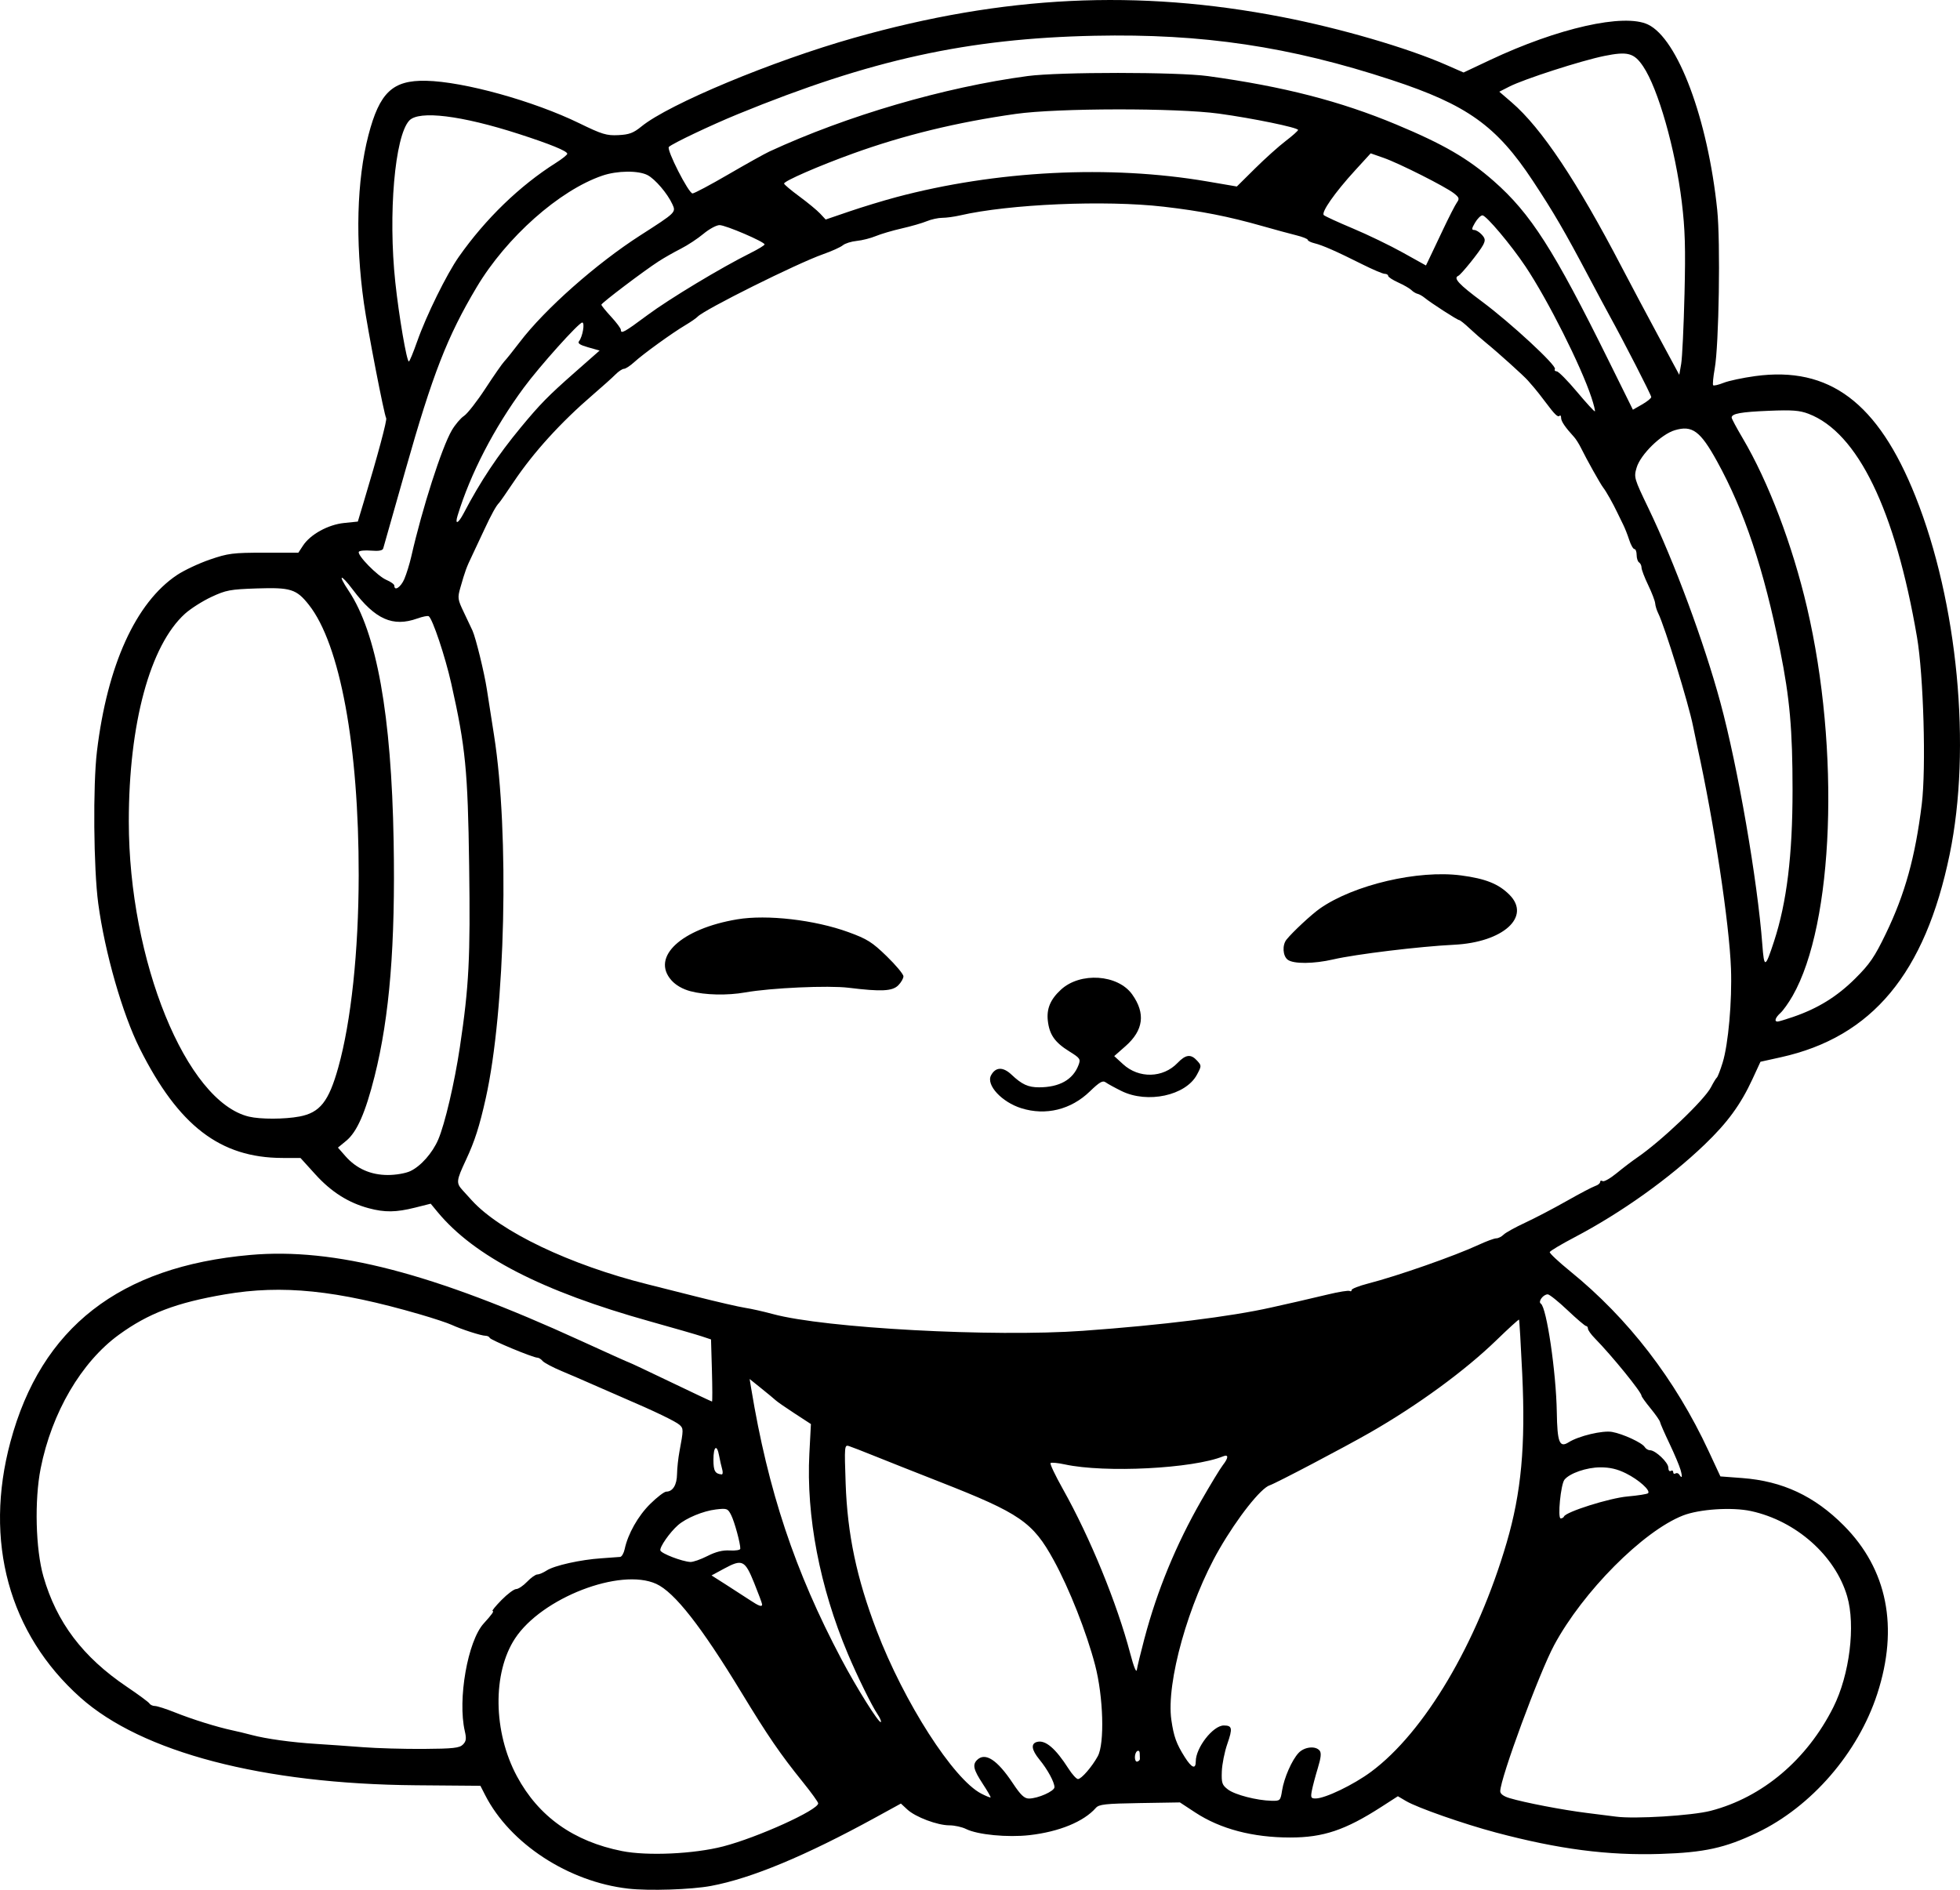<?xml version="1.0" encoding="UTF-8" standalone="no"?>
<!-- Created with Inkscape (http://www.inkscape.org/) -->

<svg
   width="212.888mm"
   height="205.287mm"
   viewBox="0 0 212.888 205.287"
   version="1.1"
   id="svg5"
   xml:space="preserve"
   xmlns="http://www.w3.org/2000/svg"
   xmlns:svg="http://www.w3.org/2000/svg"><defs
     id="defs2" /><g
     id="layer1"
     transform="translate(26.71,-52.51)"><path
       style="fill:#000000;stroke-width:0.265"
       d="m 41.52,257.669 c -6.486,-0.737 -12.842,-4.89 -15.528,-10.147 l -0.523,-1.023 -6.99,-0.057 c -16.641,-0.135 -29.794,-3.575 -36.469,-9.539 -7.754,-6.927 -10.496,-16.97 -7.584,-27.781 3.342,-12.409 11.839,-19.03 26.036,-20.287 9.159,-0.811 19.833,1.961 35.941,9.333 2.83,1.295 5.186,2.355 5.236,2.355 0.05,0 2.072,0.953 4.494,2.117 2.422,1.164 4.444,2.117 4.492,2.117 0.048,0 0.044,-1.518 -0.009,-3.373 l -0.097,-3.373 -0.995,-0.332 c -0.547,-0.183 -3.08,-0.914 -5.628,-1.626 -11.749,-3.28 -19.1,-7.068 -23.09,-11.897 l -0.735,-0.89 -1.7,0.427 c -2.06,0.517 -3.286,0.534 -5.031,0.066 -2.208,-0.592 -4.072,-1.773 -5.792,-3.672 l -1.616,-1.783 -1.984,-0.006 c -6.75,-0.022 -11.266,-3.491 -15.477,-11.887 -1.884,-3.758 -3.796,-10.437 -4.511,-15.761 -0.507,-3.78 -0.584,-12.82 -0.14,-16.523 1.121,-9.344 4.213,-16.156 8.691,-19.15 0.768,-0.514 2.376,-1.27 3.572,-1.681 1.983,-0.681 2.504,-0.747 5.894,-0.747 h 3.719 l 0.515,-0.783 c 0.793,-1.207 2.721,-2.266 4.45,-2.444 l 1.495,-0.154 0.645,-2.145 c 1.529,-5.083 2.551,-8.9 2.434,-9.089 -0.221,-0.357 -2.014,-9.621 -2.421,-12.504 -0.951,-6.745 -0.773,-13.359 0.491,-18.226 1.208,-4.653 2.63,-5.996 6.263,-5.919 4.098,0.087 11.668,2.186 16.655,4.619 2.456,1.198 2.951,1.348 4.227,1.285 1.182,-0.058 1.639,-0.23 2.514,-0.943 2.982,-2.433 14.236,-7.124 23.108,-9.631 16.284,-4.602 30.775,-5.305 46.488,-2.256 6.321,1.227 13.557,3.338 17.786,5.189 l 1.911,0.837 2.851,-1.345 c 7.397,-3.489 14.57,-5.105 17.174,-3.869 3.246,1.54 6.508,10.272 7.527,20.149 0.361,3.502 0.185,14.662 -0.272,17.222 -0.166,0.928 -0.242,1.746 -0.169,1.819 0.073,0.073 0.584,-0.047 1.136,-0.267 0.552,-0.22 2.096,-0.548 3.432,-0.73 8.054,-1.095 13.339,2.875 17.405,13.071 4.594,11.522 6.103,27.32 3.714,38.885 -2.673,12.94 -8.417,19.842 -18.344,22.04 l -2.205,0.488 -0.871,1.884 c -1.282,2.773 -2.716,4.736 -5.203,7.119 -3.859,3.699 -9.053,7.401 -14.113,10.06 -1.45,0.762 -2.666,1.487 -2.701,1.612 -0.036,0.125 0.961,1.06 2.215,2.079 6.329,5.14 11.419,11.753 15.042,19.541 l 1.278,2.748 2.378,0.179 c 4.371,0.33 7.837,1.951 11.026,5.158 4.731,4.757 5.984,11.054 3.636,18.279 -2.085,6.414 -7.143,12.26 -13.054,15.086 -3.476,1.662 -5.728,2.156 -10.51,2.308 -5.708,0.181 -11.037,-0.512 -17.844,-2.321 -3.522,-0.936 -8.537,-2.692 -9.778,-3.424 l -0.885,-0.522 -1.783,1.149 c -3.926,2.53 -6.315,3.334 -9.909,3.334 -4.068,0 -7.588,-0.927 -10.313,-2.716 l -1.669,-1.096 -4.366,0.071 c -3.728,0.06 -4.424,0.137 -4.763,0.523 -1.315,1.496 -3.983,2.593 -7.204,2.961 -2.38,0.271 -5.648,-0.044 -6.894,-0.666 -0.44,-0.219 -1.253,-0.399 -1.808,-0.399 -1.303,0 -3.685,-0.895 -4.574,-1.72 l -0.697,-0.646 -2.707,1.485 c -7.639,4.191 -13.53,6.644 -17.92,7.463 -2.15,0.401 -6.731,0.55 -8.996,0.293 z m 10.319,-4.585 c 3.739,-0.968 10.319,-3.951 10.319,-4.678 0,-0.135 -0.747,-1.171 -1.66,-2.302 -2.453,-3.04 -3.815,-5.027 -6.671,-9.73 -4.376,-7.207 -7.28,-10.909 -9.263,-11.81 -3.911,-1.777 -12.439,1.524 -15.335,5.934 -2.465,3.754 -2.376,10.157 0.207,14.966 2.352,4.379 6.151,7.082 11.422,8.127 2.756,0.546 7.814,0.313 10.98,-0.507 z m 107.256,-3.866 c 5.621,-1.458 10.464,-5.549 13.326,-11.256 1.765,-3.519 2.431,-8.878 1.498,-12.057 -1.295,-4.416 -5.55,-8.185 -10.436,-9.247 -2.067,-0.449 -5.614,-0.218 -7.399,0.482 -4.335,1.701 -10.864,8.272 -13.986,14.075 -1.627,3.024 -5.858,14.492 -5.858,15.877 0,0.285 0.362,0.552 1.009,0.746 1.641,0.492 5.826,1.295 8.384,1.61 1.31,0.161 2.738,0.342 3.175,0.401 2.017,0.276 8.267,-0.107 10.286,-0.631 z m -46.556,-2.183 c 0.224,-1.404 1.068,-3.329 1.801,-4.109 0.62,-0.66 1.829,-0.795 2.278,-0.254 0.208,0.25 0.155,0.773 -0.195,1.918 -0.264,0.866 -0.554,1.961 -0.644,2.434 -0.145,0.763 -0.096,0.859 0.426,0.853 1.042,-0.013 4.11,-1.493 6.002,-2.896 5.812,-4.308 11.529,-13.967 14.726,-24.878 1.597,-5.45 2.065,-10.528 1.695,-18.368 -0.151,-3.19 -0.308,-5.834 -0.348,-5.875 -0.041,-0.041 -1.142,0.962 -2.448,2.229 -3.419,3.318 -8.565,7.079 -13.746,10.047 -2.802,1.605 -10.243,5.517 -10.878,5.718 -0.975,0.309 -3.508,3.517 -5.49,6.953 -3.343,5.795 -5.785,14.504 -5.2,18.544 0.261,1.803 0.543,2.584 1.452,4.024 0.756,1.197 1.199,1.372 1.199,0.472 0,-1.49 1.879,-3.899 3.042,-3.899 0.923,0 0.979,0.296 0.38,2.019 -0.297,0.854 -0.563,2.191 -0.592,2.971 -0.046,1.264 0.027,1.478 0.669,1.965 0.76,0.576 3.124,1.188 4.736,1.225 0.926,0.021 0.964,-0.015 1.136,-1.091 z m -32.514,-0.763 c -0.994,-1.51 -1.126,-2.059 -0.617,-2.569 0.885,-0.885 2.195,-0.036 3.896,2.527 0.848,1.277 1.245,1.654 1.744,1.654 0.974,0 2.774,-0.8 2.774,-1.232 0,-0.547 -0.749,-1.926 -1.626,-2.995 -0.872,-1.062 -0.965,-1.741 -0.264,-1.925 0.907,-0.237 2.007,0.7 3.42,2.911 0.395,0.618 0.857,1.124 1.025,1.124 0.368,5.3e-4 1.519,-1.327 2.15,-2.479 0.756,-1.38 0.607,-6.469 -0.289,-9.897 -0.931,-3.563 -2.806,-8.314 -4.496,-11.396 -2.269,-4.139 -3.652,-5.091 -12.357,-8.505 -2.692,-1.056 -5.907,-2.329 -7.144,-2.83 -1.237,-0.5 -2.474,-0.98 -2.748,-1.066 -0.479,-0.15 -0.493,0.015 -0.352,4.052 0.194,5.545 1.193,10.292 3.364,15.981 2.978,7.804 8.342,16.167 11.37,17.726 0.514,0.264 0.967,0.449 1.008,0.409 0.041,-0.04 -0.346,-0.71 -0.86,-1.491 z m 17.077,-2.694 c -0.011,-0.106 -0.02,-0.377 -0.02,-0.604 0,-0.227 -0.119,-0.339 -0.265,-0.249 -0.357,0.221 -0.339,1.26 0.02,1.14 0.156,-0.052 0.275,-0.181 0.265,-0.287 z m -73.534,-1.555 c 0.356,-0.356 0.397,-0.643 0.208,-1.459 -0.798,-3.441 0.314,-9.788 2.05,-11.695 0.898,-0.987 1.162,-1.358 0.964,-1.358 -0.109,0 0.328,-0.536 0.971,-1.191 0.643,-0.655 1.36,-1.191 1.593,-1.191 0.234,0 0.767,-0.357 1.185,-0.794 0.418,-0.437 0.921,-0.794 1.117,-0.794 0.196,0 0.652,-0.194 1.013,-0.43 0.821,-0.538 3.679,-1.176 5.94,-1.325 0.946,-0.062 1.864,-0.13 2.039,-0.149 0.176,-0.02 0.397,-0.403 0.493,-0.852 0.35,-1.649 1.449,-3.595 2.768,-4.9 0.745,-0.737 1.532,-1.34 1.75,-1.34 0.704,0 1.152,-0.729 1.168,-1.899 0.009,-0.629 0.128,-1.739 0.264,-2.466 0.444,-2.367 0.445,-2.494 0.013,-2.885 -0.422,-0.382 -2.784,-1.518 -6.113,-2.94 -0.946,-0.404 -2.434,-1.054 -3.307,-1.444 -0.873,-0.39 -2.392,-1.045 -3.374,-1.456 -0.983,-0.411 -1.92,-0.908 -2.083,-1.104 -0.163,-0.196 -0.416,-0.357 -0.562,-0.357 -0.476,0 -5.091,-1.917 -5.182,-2.152 -0.049,-0.126 -0.253,-0.229 -0.454,-0.229 -0.459,0 -2.64,-0.704 -3.691,-1.191 -0.437,-0.202 -1.984,-0.714 -3.44,-1.137 -9.047,-2.629 -14.943,-3.234 -21.164,-2.17 -5.296,0.905 -8.33,2.06 -11.53,4.387 -4.085,2.972 -7.294,8.455 -8.498,14.523 -0.684,3.449 -0.548,8.782 0.299,11.735 1.431,4.986 4.28,8.755 9.057,11.979 1.263,0.852 2.371,1.671 2.463,1.82 0.092,0.149 0.359,0.271 0.594,0.271 0.235,0 1.21,0.313 2.167,0.696 1.885,0.754 4.553,1.587 6.238,1.948 0.582,0.124 1.535,0.354 2.117,0.51 1.537,0.412 4.354,0.8 6.974,0.963 1.258,0.078 3.537,0.239 5.065,0.357 1.528,0.119 4.503,0.204 6.611,0.189 3.211,-0.022 3.905,-0.098 4.277,-0.47 z m 45.023,-3.318 c -0.625,-0.923 -2.189,-4.11 -3.222,-6.564 -3.042,-7.225 -4.524,-14.953 -4.169,-21.729 l 0.168,-3.208 -1.757,-1.145 c -0.966,-0.63 -1.89,-1.269 -2.053,-1.422 -0.163,-0.152 -0.87,-0.738 -1.571,-1.302 l -1.275,-1.025 0.169,1.025 c 1.837,11.133 4.743,19.854 9.802,29.416 1.656,3.131 4.093,7.014 4.282,6.825 0.071,-0.071 -0.098,-0.463 -0.374,-0.871 z m 29.015,-8.243 c 1.371,-5.186 3.425,-10.167 6.164,-14.949 1.011,-1.764 2.063,-3.494 2.337,-3.843 0.625,-0.795 0.641,-1.207 0.036,-0.96 -3.272,1.336 -12.835,1.824 -17.2,0.878 -0.765,-0.166 -1.461,-0.231 -1.547,-0.145 -0.086,0.086 0.518,1.357 1.342,2.825 2.956,5.267 5.88,12.41 7.317,17.873 0.38,1.443 0.661,2.137 0.715,1.76 0.049,-0.342 0.424,-1.889 0.834,-3.44 z m -41.54,-3.678 c -0.003,-0.109 -0.39,-1.15 -0.86,-2.313 -1.006,-2.49 -1.293,-2.628 -3.257,-1.566 l -1.375,0.744 1.625,1.035 c 0.893,0.569 2.041,1.312 2.551,1.651 0.983,0.654 1.327,0.772 1.317,0.45 z m -5.947,-5.24 c 0.92,-0.469 1.664,-0.654 2.444,-0.607 0.617,0.037 1.127,-0.046 1.135,-0.185 0.029,-0.526 -0.624,-2.929 -0.993,-3.659 -0.365,-0.72 -0.456,-0.753 -1.667,-0.61 -1.364,0.162 -3.218,0.93 -4.101,1.698 -0.897,0.781 -2.034,2.414 -1.92,2.757 0.113,0.338 2.338,1.193 3.249,1.248 0.291,0.018 1.124,-0.271 1.852,-0.642 z m 93.045,-4.297 c 0.214,-0.512 4.951,-2.005 6.907,-2.177 1.131,-0.1 2.133,-0.258 2.228,-0.353 0.294,-0.294 -1.003,-1.459 -2.396,-2.153 -0.947,-0.472 -1.753,-0.661 -2.799,-0.657 -1.487,0.006 -3.319,0.638 -3.887,1.341 -0.406,0.503 -0.767,4.209 -0.409,4.209 0.148,0 0.309,-0.095 0.358,-0.211 z m 12.653,-5.093 c -0.127,-0.443 -0.668,-1.723 -1.202,-2.844 -0.534,-1.121 -0.991,-2.166 -1.016,-2.321 -0.024,-0.155 -0.487,-0.822 -1.028,-1.482 -0.541,-0.66 -0.984,-1.277 -0.984,-1.37 0,-0.397 -3.203,-4.34 -5.093,-6.269 -0.4,-0.408 -0.728,-0.871 -0.728,-1.028 0,-0.157 -0.091,-0.285 -0.202,-0.285 -0.111,0 -1.019,-0.774 -2.017,-1.72 -0.998,-0.946 -1.965,-1.72 -2.147,-1.72 -0.496,0 -1.084,0.795 -0.749,1.012 0.625,0.405 1.662,7.456 1.732,11.774 0.053,3.305 0.292,3.913 1.288,3.283 1.088,-0.688 3.693,-1.309 4.72,-1.124 1.183,0.213 3.257,1.173 3.539,1.638 0.116,0.192 0.375,0.35 0.575,0.35 0.593,0 1.992,1.328 1.992,1.891 0,0.287 0.119,0.448 0.265,0.358 0.146,-0.09 0.265,-0.03 0.265,0.132 0,0.163 0.111,0.227 0.246,0.144 0.135,-0.084 0.321,-0.031 0.412,0.117 0.309,0.499 0.364,0.273 0.132,-0.536 z m -104.09,-0.054 c -0.095,-0.327 -0.244,-0.982 -0.33,-1.455 -0.237,-1.301 -0.617,-1.03 -0.617,0.441 0,1.208 0.177,1.524 0.891,1.589 0.126,0.011 0.151,-0.247 0.056,-0.574 z m 39.231,-15.028 c 8.51,-0.609 16.023,-1.54 20.412,-2.531 0.946,-0.214 2.256,-0.508 2.91,-0.655 0.655,-0.146 2.134,-0.493 3.288,-0.77 1.153,-0.277 2.195,-0.443 2.315,-0.369 0.12,0.074 0.218,0.026 0.218,-0.106 0,-0.133 0.804,-0.448 1.786,-0.701 3.203,-0.824 9.408,-2.998 12.022,-4.212 0.827,-0.384 1.682,-0.699 1.899,-0.699 0.217,0 0.574,-0.179 0.792,-0.397 0.218,-0.218 1.269,-0.801 2.334,-1.295 1.065,-0.494 3.1,-1.558 4.522,-2.365 1.422,-0.807 2.821,-1.542 3.109,-1.633 0.288,-0.091 0.524,-0.284 0.524,-0.429 0,-0.144 0.122,-0.187 0.271,-0.095 0.149,0.092 0.834,-0.296 1.521,-0.861 0.688,-0.566 1.667,-1.313 2.177,-1.66 2.654,-1.81 7.36,-6.291 8.078,-7.692 0.254,-0.496 0.539,-0.962 0.631,-1.035 0.093,-0.073 0.376,-0.806 0.63,-1.629 0.616,-1.996 1.031,-6.68 0.905,-10.199 -0.176,-4.897 -1.833,-15.842 -3.647,-24.089 -0.136,-0.618 -0.347,-1.63 -0.47,-2.249 -0.486,-2.461 -3.079,-10.858 -3.793,-12.286 -0.159,-0.318 -0.304,-0.794 -0.323,-1.058 -0.018,-0.264 -0.36,-1.158 -0.758,-1.986 -0.399,-0.828 -0.725,-1.684 -0.725,-1.903 0,-0.219 -0.119,-0.471 -0.265,-0.561 -0.146,-0.09 -0.265,-0.454 -0.265,-0.809 0,-0.355 -0.11,-0.646 -0.244,-0.646 -0.134,0 -0.388,-0.446 -0.563,-0.992 -0.176,-0.546 -0.469,-1.29 -0.652,-1.654 -0.183,-0.364 -0.473,-0.959 -0.645,-1.323 -0.449,-0.952 -1.222,-2.321 -1.53,-2.709 -0.293,-0.37 -1.803,-3.066 -2.41,-4.303 -0.214,-0.437 -0.553,-0.972 -0.753,-1.191 -0.963,-1.052 -1.406,-1.703 -1.406,-2.069 0,-0.22 -0.074,-0.327 -0.164,-0.237 -0.195,0.195 -0.516,-0.117 -1.566,-1.522 -0.431,-0.577 -0.963,-1.253 -1.181,-1.502 -0.218,-0.249 -0.531,-0.61 -0.694,-0.802 -0.398,-0.468 -3.275,-3.063 -4.495,-4.054 -0.537,-0.437 -1.388,-1.181 -1.889,-1.654 -0.502,-0.473 -0.99,-0.86 -1.084,-0.861 -0.189,-7.94e-4 -3.099,-1.879 -3.766,-2.431 -0.23,-0.191 -0.571,-0.381 -0.756,-0.422 -0.185,-0.042 -0.485,-0.224 -0.667,-0.405 -0.181,-0.181 -0.823,-0.552 -1.427,-0.824 -0.603,-0.272 -1.097,-0.596 -1.097,-0.719 0,-0.123 -0.169,-0.224 -0.375,-0.224 -0.206,0 -1.308,-0.468 -2.447,-1.039 -2.801,-1.405 -4.312,-2.07 -5.181,-2.281 -0.4,-0.097 -0.728,-0.262 -0.728,-0.367 0,-0.105 -0.566,-0.331 -1.257,-0.502 -0.691,-0.171 -2.328,-0.616 -3.638,-0.989 -3.756,-1.068 -6.689,-1.644 -10.768,-2.115 -6.347,-0.733 -16.767,-0.286 -22.11,0.948 -0.621,0.143 -1.488,0.261 -1.927,0.261 -0.439,0 -1.193,0.165 -1.676,0.366 -0.482,0.202 -1.704,0.555 -2.715,0.785 -1.011,0.23 -2.287,0.606 -2.836,0.835 -0.549,0.229 -1.479,0.465 -2.067,0.523 -0.588,0.059 -1.265,0.272 -1.504,0.474 -0.239,0.202 -1.208,0.64 -2.154,0.973 -2.825,0.994 -12.904,6.015 -13.621,6.784 -0.149,0.16 -0.746,0.572 -1.328,0.918 -1.437,0.852 -4.584,3.127 -5.556,4.017 -0.437,0.4 -0.938,0.727 -1.114,0.728 -0.176,7.94e-4 -0.593,0.277 -0.926,0.615 -0.333,0.338 -1.428,1.32 -2.432,2.183 -3.508,3.015 -6.469,6.274 -8.639,9.507 -0.781,1.164 -1.485,2.176 -1.563,2.249 -0.304,0.282 -0.846,1.26 -1.611,2.91 -0.439,0.946 -1.026,2.196 -1.304,2.778 -0.647,1.351 -0.767,1.679 -1.302,3.548 -0.311,1.086 -0.285,1.27 0.377,2.646 0.391,0.813 0.818,1.717 0.949,2.008 0.36,0.803 1.279,4.561 1.554,6.35 0.134,0.873 0.487,3.135 0.785,5.027 1.675,10.633 1.235,29.855 -0.903,39.423 -0.683,3.056 -1.198,4.662 -2.149,6.695 -1.056,2.257 -1.083,2.501 -0.362,3.293 0.298,0.327 0.744,0.818 0.992,1.091 3.089,3.399 10.662,7.016 19.104,9.126 0.655,0.164 3.036,0.765 5.292,1.335 2.256,0.571 4.637,1.119 5.292,1.218 0.655,0.099 2.011,0.403 3.013,0.676 5.632,1.534 23.923,2.521 33.725,1.82 z m -6.729,-24.173 c -2.138,-0.669 -3.856,-2.53 -3.298,-3.572 0.493,-0.922 1.301,-0.951 2.222,-0.081 1.132,1.07 1.808,1.381 2.999,1.379 2.215,-0.003 3.681,-0.831 4.282,-2.417 0.247,-0.652 0.179,-0.752 -1.018,-1.497 -1.557,-0.968 -2.146,-1.813 -2.316,-3.321 -0.147,-1.308 0.281,-2.322 1.428,-3.377 2.1,-1.934 6.182,-1.66 7.734,0.519 1.472,2.067 1.234,3.898 -0.729,5.626 l -1.221,1.075 0.964,0.883 c 1.717,1.573 4.333,1.511 5.916,-0.141 0.889,-0.928 1.448,-0.991 2.128,-0.24 0.485,0.536 0.485,0.569 -0.025,1.521 -1.213,2.266 -5.371,3.164 -8.194,1.77 -0.728,-0.359 -1.502,-0.784 -1.72,-0.943 -0.316,-0.231 -0.666,-0.03 -1.722,0.992 -2.046,1.98 -4.783,2.652 -7.427,1.824 z m -35.953,-12.715 c -0.844,-0.226 -1.578,-0.648 -2.051,-1.177 -2.263,-2.533 1.061,-5.617 7.149,-6.632 3.224,-0.538 8.402,0.059 12.057,1.389 2.046,0.745 2.582,1.082 4.167,2.62 1.001,0.971 1.819,1.954 1.819,2.183 0,0.229 -0.253,0.67 -0.562,0.979 -0.641,0.641 -1.843,0.7 -5.391,0.264 -2.195,-0.27 -8.44,0.012 -11.227,0.506 -1.953,0.346 -4.377,0.292 -5.962,-0.133 z m 64.88,-3.42 c -0.539,-0.409 -0.61,-1.587 -0.132,-2.185 0.653,-0.818 2.73,-2.749 3.638,-3.383 3.687,-2.574 10.67,-4.207 15.341,-3.587 2.647,0.351 4.054,0.914 5.233,2.093 2.396,2.396 -0.682,5.175 -6.022,5.437 -3.727,0.183 -10.67,1.025 -13.106,1.59 -2.127,0.493 -4.328,0.509 -4.951,0.036 z m -95.292,22.961 c 1.137,-0.539 2.401,-1.971 3.024,-3.423 0.722,-1.685 1.772,-6.167 2.351,-10.041 0.994,-6.643 1.148,-9.664 1.008,-19.718 -0.145,-10.364 -0.389,-12.853 -1.94,-19.769 -0.664,-2.96 -2.042,-7.072 -2.456,-7.328 -0.106,-0.066 -0.662,0.047 -1.234,0.251 -2.665,0.95 -4.573,0.1 -6.994,-3.116 -1.356,-1.801 -1.691,-1.732 -0.47,0.096 3.052,4.571 4.648,13.454 4.892,27.226 0.198,11.223 -0.435,19.028 -2.07,25.529 -0.996,3.958 -1.91,6.036 -3.077,6.998 l -0.903,0.744 0.82,0.934 c 1.185,1.35 2.745,2.042 4.605,2.042 0.875,1.2e-4 1.938,-0.185 2.446,-0.426 z M 5.817,173.797 c 2.228,-0.423 3.179,-1.624 4.215,-5.328 1.396,-4.988 2.207,-12.615 2.218,-20.863 0.019,-14.025 -2.025,-25.118 -5.418,-29.402 -1.345,-1.698 -1.972,-1.895 -5.641,-1.773 -2.9,0.097 -3.357,0.182 -4.948,0.927 -0.964,0.451 -2.25,1.27 -2.858,1.819 -3.8,3.433 -6.105,11.951 -6.105,22.559 0,15.124 6.237,30.451 13.052,32.074 1.245,0.297 3.883,0.29 5.485,-0.014 z M 168.088,162.964 c 2.667,-0.918 4.737,-2.199 6.691,-4.14 1.598,-1.588 2.121,-2.353 3.348,-4.896 2.082,-4.316 3.192,-8.318 3.9,-14.065 0.481,-3.908 0.192,-13.997 -0.521,-18.156 -2.371,-13.833 -6.439,-22.208 -11.78,-24.247 -0.967,-0.369 -1.774,-0.431 -4.307,-0.326 -3.051,0.126 -4.043,0.307 -4.043,0.738 0,0.118 0.537,1.123 1.194,2.234 2.793,4.724 5.405,11.595 6.993,18.397 3.614,15.478 2.913,34.361 -1.567,42.191 -0.43,0.752 -1.025,1.587 -1.32,1.854 -0.557,0.504 -0.702,0.934 -0.314,0.934 0.123,0 0.9,-0.233 1.726,-0.517 z m -2.103,-8.214 c 1.38,-4.221 2.005,-9.339 2.005,-16.408 0,-6.587 -0.3,-9.968 -1.352,-15.21 -1.756,-8.758 -3.882,-15.126 -6.847,-20.505 -1.819,-3.3 -2.698,-3.948 -4.592,-3.382 -1.485,0.444 -3.725,2.64 -4.145,4.065 -0.31,1.051 -0.276,1.169 1.278,4.397 2.823,5.868 6.05,14.579 7.82,21.114 1.896,6.997 4.028,19.306 4.554,26.287 0.198,2.629 0.313,2.597 1.279,-0.358 z M 17.212,115.394 c 0.233,-0.546 0.572,-1.647 0.754,-2.447 1.187,-5.225 3.311,-11.839 4.398,-13.694 0.363,-0.62 0.959,-1.323 1.325,-1.562 0.366,-0.24 1.413,-1.581 2.327,-2.98 0.914,-1.399 1.833,-2.72 2.042,-2.935 0.21,-0.216 0.97,-1.166 1.691,-2.112 2.721,-3.575 8.306,-8.518 13.094,-11.591 3.88,-2.49 3.882,-2.492 3.48,-3.374 -0.53,-1.162 -1.875,-2.739 -2.702,-3.167 -1.003,-0.518 -3.29,-0.493 -4.898,0.055 -4.674,1.592 -10.434,6.703 -13.662,12.124 -3.193,5.361 -4.776,9.426 -7.727,19.844 -1.278,4.511 -2.368,8.352 -2.423,8.536 -0.067,0.225 -0.49,0.301 -1.303,0.234 -0.662,-0.055 -1.266,0 -1.342,0.123 -0.217,0.351 2.041,2.656 2.994,3.057 0.473,0.199 0.86,0.479 0.86,0.622 0,0.643 0.708,0.168 1.092,-0.731 z m 6.451,-7.144 c 1.814,-3.465 3.687,-6.279 6.205,-9.323 2.076,-2.509 2.976,-3.427 5.802,-5.916 l 2.749,-2.421 -1.244,-0.351 c -0.893,-0.252 -1.173,-0.439 -0.994,-0.662 0.391,-0.486 0.657,-2.031 0.35,-2.031 -0.372,0 -4.637,4.755 -6.35,7.08 -3.232,4.387 -5.791,9.331 -7.187,13.888 -0.321,1.047 0.061,0.896 0.669,-0.265 z M 146.149,95.699 c -1.136,-3.443 -4.732,-10.593 -7.153,-14.223 -1.566,-2.348 -4.279,-5.571 -4.689,-5.571 -0.183,0 -0.545,0.357 -0.802,0.794 -0.375,0.634 -0.394,0.794 -0.098,0.794 0.204,0 0.577,0.228 0.83,0.507 0.381,0.421 0.405,0.612 0.142,1.124 -0.359,0.698 -2.385,3.216 -2.696,3.351 -0.568,0.246 0.042,0.907 2.578,2.794 3.134,2.331 8.142,6.968 7.918,7.331 -0.081,0.131 0.009,0.244 0.199,0.251 0.19,0.007 1.18,1.007 2.198,2.222 1.019,1.215 1.894,2.17 1.945,2.121 0.051,-0.049 -0.116,-0.721 -0.371,-1.495 z m 6.493,-0.058 c 0.002,-0.217 -2.935,-5.948 -4.555,-8.889 -0.361,-0.655 -1.348,-2.5 -2.195,-4.101 -2.658,-5.027 -3.832,-7.044 -6.104,-10.487 -3.954,-5.99 -7.14,-8.267 -15.351,-10.968 -11.048,-3.635 -20.543,-5.049 -32.25,-4.802 -13.818,0.292 -24.298,2.594 -38.754,8.515 -2.904,1.189 -7.12,3.193 -7.494,3.562 -0.284,0.28 2.145,5.052 2.572,5.052 0.186,0 1.934,-0.929 3.883,-2.064 1.95,-1.135 3.961,-2.257 4.471,-2.492 8.447,-3.904 18.973,-6.98 28.046,-8.196 3.392,-0.454 16.265,-0.451 19.579,0.006 8.205,1.13 14.352,2.71 20.463,5.261 5.126,2.139 7.784,3.682 10.586,6.145 4.007,3.522 6.513,7.44 12.475,19.503 l 2.635,5.331 0.995,-0.568 c 0.547,-0.312 0.996,-0.676 0.997,-0.807 z m 3.612,-11.138 c 0.123,-5.08 0.064,-7.09 -0.296,-10.05 -0.699,-5.755 -2.566,-12.311 -4.194,-14.73 -0.987,-1.466 -1.68,-1.652 -4.218,-1.136 -2.518,0.512 -8.717,2.512 -10.316,3.328 l -1.092,0.557 1.339,1.153 c 3.248,2.798 7.087,8.55 11.992,17.967 0.91,1.746 2.681,5.078 3.935,7.405 l 2.282,4.23 0.207,-1.187 c 0.114,-0.653 0.276,-4.045 0.36,-7.537 z M 18.604,89.596 c 0.976,-2.787 3.206,-7.318 4.525,-9.194 2.906,-4.133 6.611,-7.717 10.549,-10.205 0.675,-0.426 1.227,-0.869 1.227,-0.983 8e-4,-0.293 -1.829,-1.042 -5.233,-2.143 -6.262,-2.024 -10.878,-2.591 -11.928,-1.465 -1.577,1.692 -2.307,10.162 -1.516,17.574 0.39,3.65 1.236,8.599 1.471,8.598 0.077,-2.64e-4 0.484,-0.983 0.904,-2.183 z m 25.01,-2.857 c 2.388,-1.773 7.995,-5.151 11.201,-6.748 0.837,-0.417 1.521,-0.835 1.521,-0.929 0,-0.284 -4.231,-2.099 -4.892,-2.099 -0.338,0 -1.124,0.426 -1.748,0.947 -0.623,0.521 -1.73,1.249 -2.459,1.619 -0.729,0.37 -1.808,0.983 -2.397,1.363 -1.616,1.042 -6.231,4.535 -6.231,4.717 0,0.088 0.476,0.676 1.058,1.307 0.582,0.631 1.058,1.27 1.058,1.419 0,0.482 0.357,0.285 2.888,-1.595 z M 130.006,77.492 c 0.655,-1.382 1.343,-2.727 1.53,-2.988 0.292,-0.408 0.247,-0.547 -0.322,-0.992 -0.934,-0.731 -5.945,-3.258 -7.631,-3.85 l -1.414,-0.495 -1.689,1.847 c -2.21,2.416 -3.717,4.572 -3.402,4.864 0.135,0.126 1.556,0.778 3.156,1.449 1.601,0.671 4.042,1.851 5.424,2.621 l 2.514,1.4 0.323,-0.672 c 0.177,-0.37 0.858,-1.803 1.513,-3.185 z M 70.606,73.936 c 10.883,-2.901 23.205,-3.527 33.801,-1.717 l 3.224,0.551 1.975,-1.956 c 1.086,-1.076 2.582,-2.419 3.325,-2.985 0.742,-0.566 1.35,-1.108 1.35,-1.203 0,-0.255 -4.934,-1.271 -8.599,-1.772 -4.599,-0.628 -17.543,-0.611 -22.063,0.03 -6.407,0.908 -12.138,2.304 -17.69,4.308 -3.701,1.336 -7.475,2.981 -7.475,3.259 0,0.097 0.744,0.724 1.654,1.394 0.909,0.669 1.926,1.508 2.259,1.864 l 0.605,0.648 2.57,-0.877 c 1.413,-0.482 3.693,-1.177 5.066,-1.543 z"
       id="path2799" /></g></svg>
